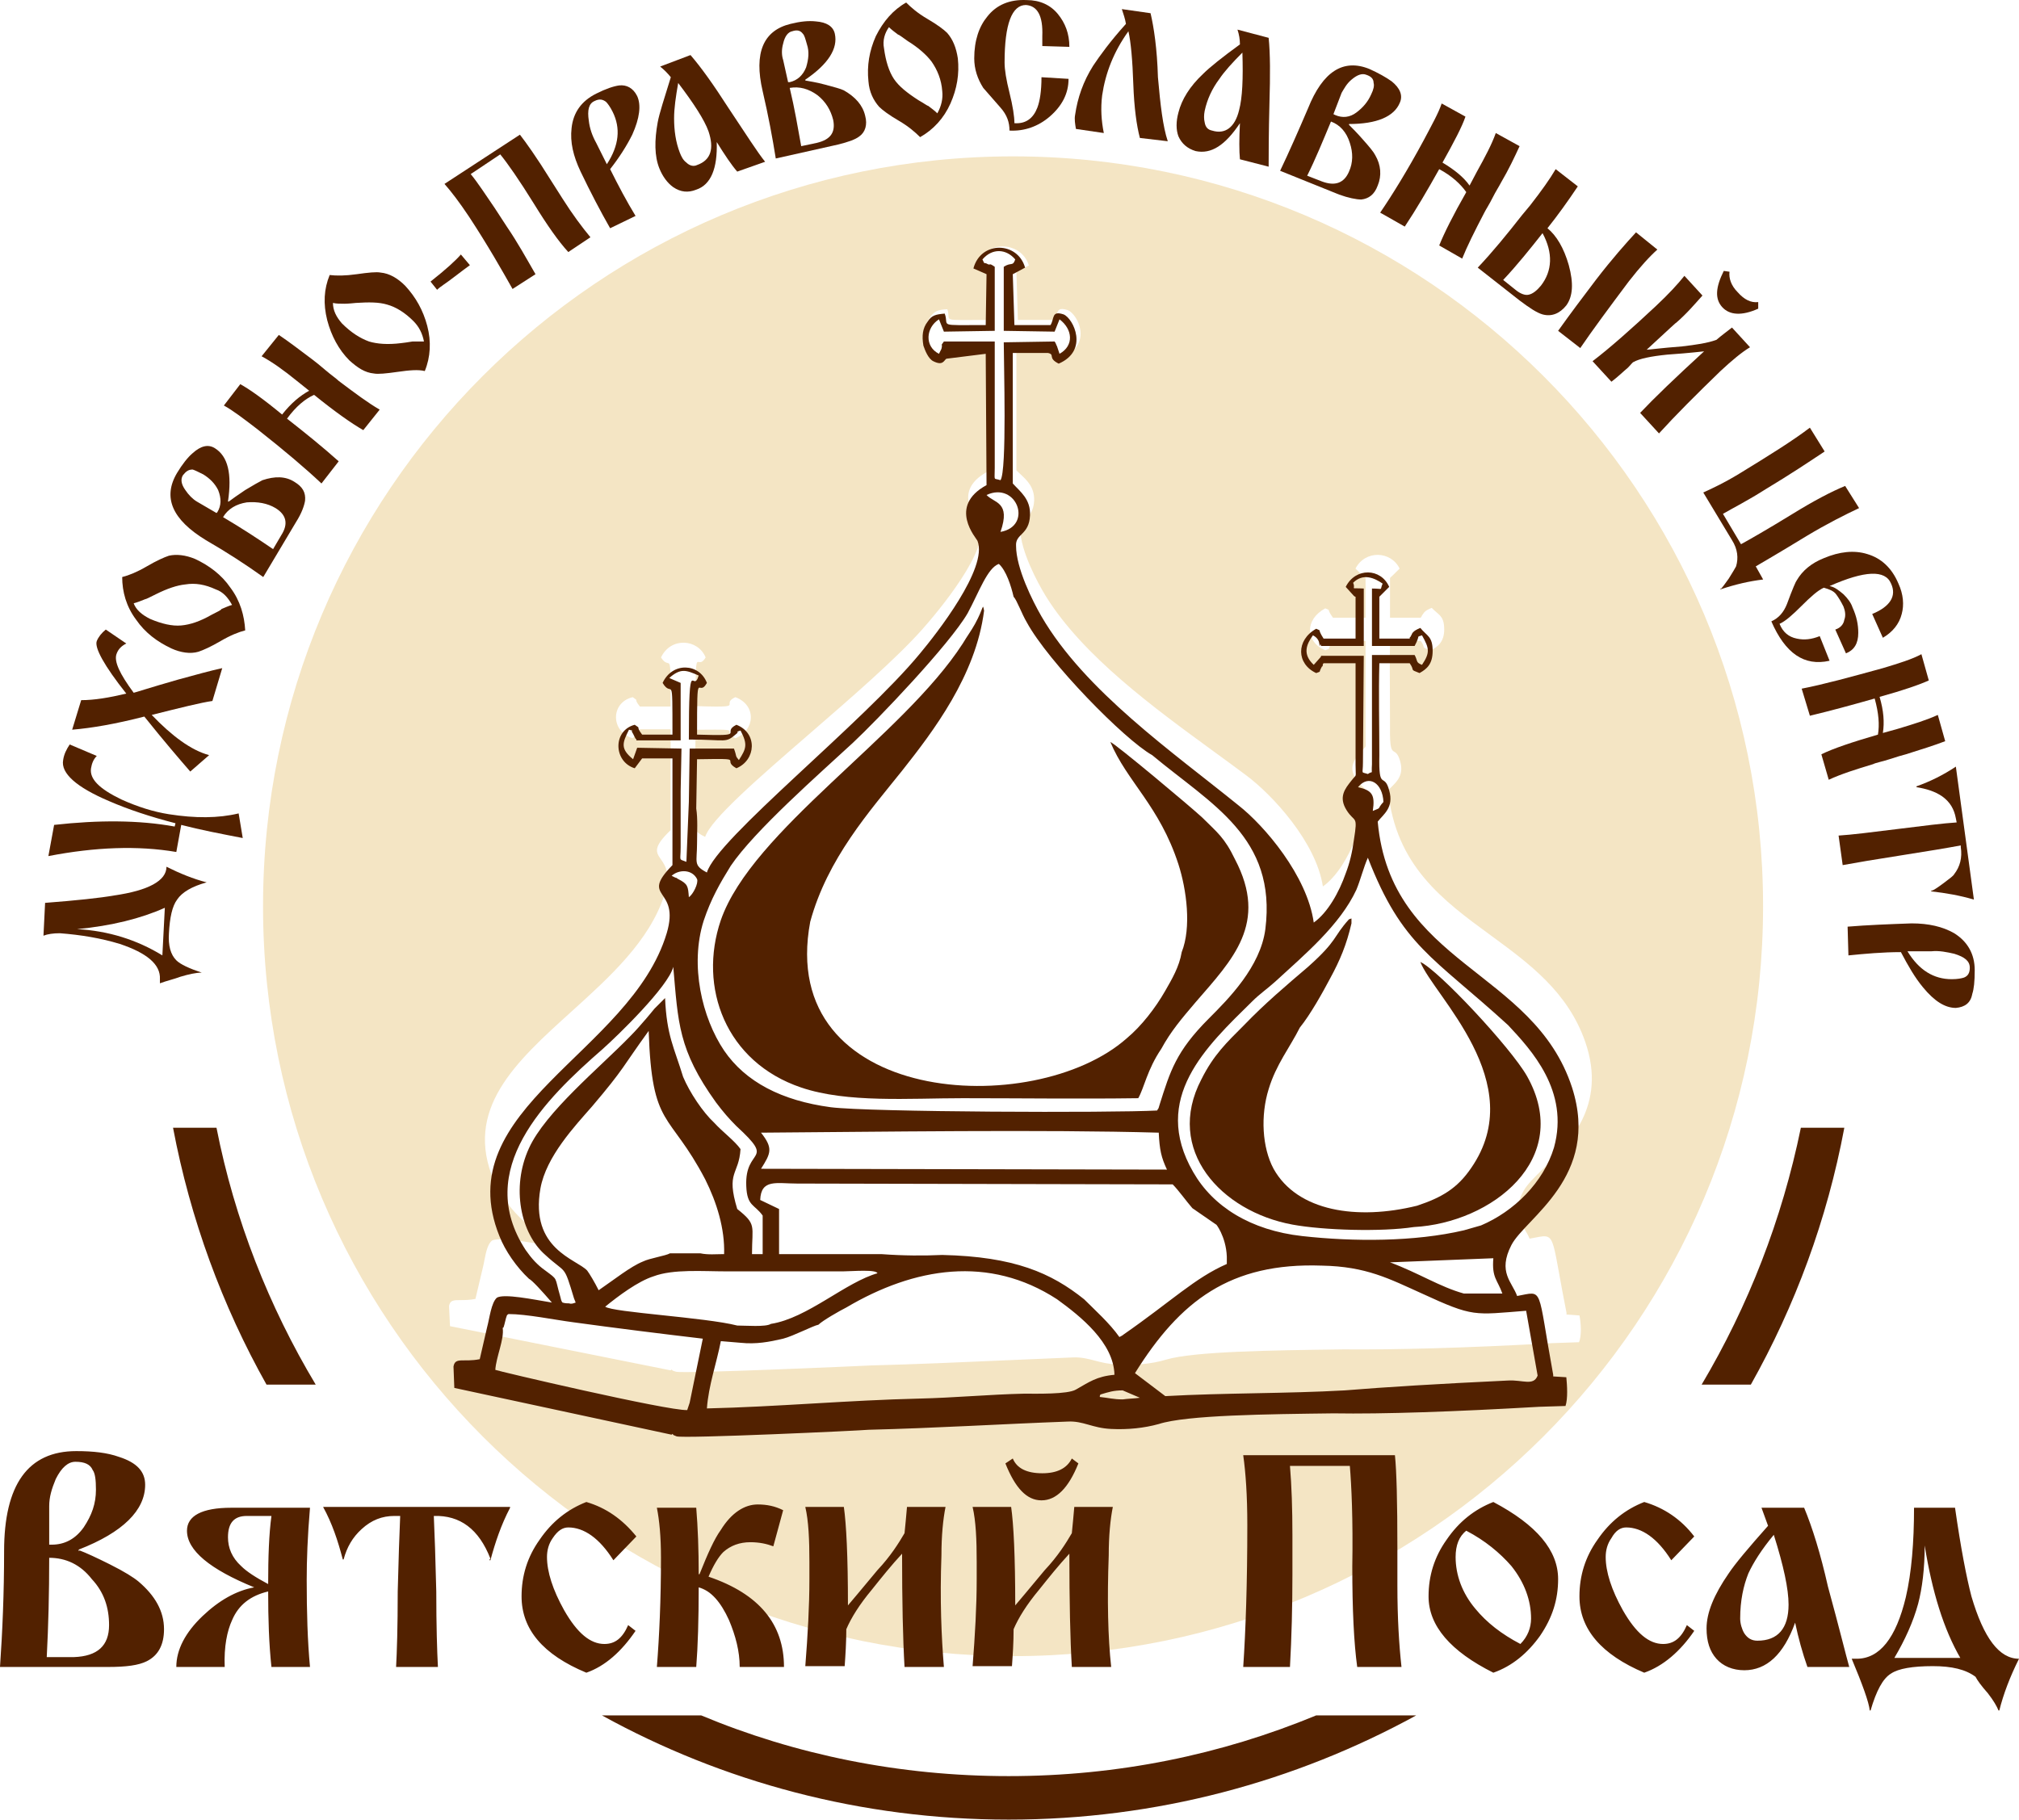 <svg width="284" height="256" viewBox="0 0 284 256" fill="none" xmlns="http://www.w3.org/2000/svg">
<path fill-rule="evenodd" clip-rule="evenodd" d="M142.5 233C200.766 233 248 185.766 248 127.5C248 69.234 200.766 22 142.5 22C84.234 22 37 69.234 37 127.5C37 185.766 84.234 233 142.5 233ZM77.129 175.209C76.713 175.144 76.274 175.073 75.824 175C73.207 174.575 70.215 174.089 69.236 174.518C68.588 174.982 68.345 176.236 68.126 177.365L68.126 177.366C68.049 177.765 67.975 178.147 67.887 178.475C67.718 179.197 67.549 179.904 67.381 180.611C67.212 181.317 67.043 182.023 66.875 182.745C66.038 182.906 65.346 182.907 64.793 182.909C63.83 182.911 63.293 182.912 63.164 183.75L63.299 186.576L94.332 192.794L94.467 192.669C94.544 192.741 94.562 192.776 94.589 192.803C94.633 192.846 94.699 192.866 95.074 192.983C96.019 193.297 121.384 192.166 122.531 192.103C128.893 191.937 135.166 191.659 141.449 191.381L141.451 191.381L141.453 191.381C144.629 191.24 147.807 191.099 151 190.973C152.143 190.941 153.037 191.173 154.002 191.424C154.916 191.662 155.894 191.917 157.207 191.978C159.568 192.103 161.929 191.915 164.02 191.287C167.902 190.123 179.035 189.975 188.282 189.852L188.981 189.842C196.132 189.905 206.184 189.654 218.395 188.963L222.105 188.837C222.51 187.895 222.375 186.074 222.173 185.069L220.351 184.944V184.692C219.904 182.444 219.58 180.648 219.323 179.219C218.684 175.676 218.451 174.388 217.752 174.041C217.352 173.842 216.8 173.95 215.933 174.12C215.699 174.166 215.441 174.216 215.157 174.267C214.982 173.822 214.732 173.41 214.479 172.991C213.657 171.635 212.801 170.22 214.347 167.484C214.834 166.622 215.826 165.651 216.993 164.508C220.675 160.902 226.107 155.582 222.982 146.569C220.535 139.536 215.096 135.553 209.667 131.576C202.975 126.675 196.298 121.785 195.255 111.21C195.401 111.041 195.57 110.874 195.745 110.7C196.55 109.906 197.496 108.972 196.942 107.064C196.652 106.082 196.362 105.906 196.12 105.76C195.743 105.532 195.484 105.375 195.525 102.354C195.525 100.993 195.518 99.64 195.51 98.289L195.51 98.281C195.495 95.58 195.48 92.889 195.525 90.169H199.843C200.152 90.577 200.205 90.793 200.24 90.931C200.295 91.155 200.301 91.178 201.26 91.489C202.272 90.986 203.149 90.295 203.149 88.537C203.149 87.063 202.685 86.669 202.05 86.129C201.846 85.955 201.624 85.766 201.395 85.522C200.483 85.871 200.296 86.181 200.19 86.356C200.163 86.402 200.141 86.438 200.113 86.464C200.045 86.527 199.978 86.652 199.978 86.715C199.94 86.715 199.923 86.755 199.904 86.801C199.889 86.837 199.873 86.876 199.843 86.904H195.525V81.314C195.548 81.293 195.577 81.259 195.607 81.224L195.608 81.223C195.668 81.153 195.728 81.084 195.728 81.126L196.875 79.995C195.66 77.483 192.017 77.357 190.668 79.995L191.882 81.188C191.882 81.188 192.017 81.251 192.085 81.314V86.904H187.497C186.969 86.166 186.926 85.94 186.908 85.85C186.904 85.829 186.902 85.815 186.895 85.804C186.882 85.784 186.854 85.772 186.774 85.74C186.704 85.711 186.594 85.666 186.418 85.585C183.517 87.155 183.585 90.295 186.418 91.489C186.65 91.389 186.773 91.351 186.841 91.33C186.889 91.315 186.908 91.309 186.918 91.296C186.925 91.287 186.927 91.275 186.931 91.254C186.944 91.186 186.973 91.03 187.227 90.609C187.295 90.609 187.362 90.484 187.362 90.421C187.362 90.358 187.43 90.232 187.497 90.169H192.085V103.673C192.085 104.06 192.094 104.331 192.101 104.527C192.111 104.833 192.115 104.957 192.069 105.058C192.037 105.126 191.982 105.183 191.89 105.279C191.796 105.377 191.664 105.515 191.478 105.745C190.533 106.813 189.589 107.944 190.803 109.702C191.153 110.209 191.441 110.471 191.659 110.668C192.194 111.154 192.295 111.245 191.815 113.659C191.545 115.292 191.208 116.674 190.601 118.118C189.656 120.63 187.97 123.394 186.081 124.713C185.136 118.495 178.997 111.838 175.287 109.074C173.857 108.004 172.349 106.903 170.799 105.772C162.253 99.536 152.408 92.351 147.155 83.952C145.873 81.879 143.579 77.483 143.512 74.531C143.481 73.793 143.85 73.427 144.276 73.004C144.793 72.491 145.394 71.895 145.468 70.448C145.526 68.564 144.494 67.603 143.475 66.655C143.306 66.497 143.136 66.339 142.972 66.178V48.781H147.964C148.424 48.866 148.452 49.017 148.492 49.226C148.539 49.477 148.602 49.814 149.449 50.225C153.766 48.467 151.607 44.196 150.191 43.63C148.952 43.231 148.824 43.646 148.641 44.234C148.565 44.479 148.48 44.754 148.302 45.012H143.175L142.972 38.229L144.726 37.35C143.647 33.833 138.452 33.707 137.305 37.413L139.127 38.229L139.059 45.012C138.134 45.012 137.361 45.016 136.716 45.02C134.267 45.033 133.648 45.037 133.48 44.763C133.423 44.67 133.417 44.546 133.41 44.379C133.4 44.165 133.388 43.881 133.258 43.505C131.976 43.568 131.436 43.756 130.829 44.635C130.154 45.515 129.952 46.52 130.222 47.776C130.424 48.404 130.964 49.471 131.639 49.848C132.789 50.437 133.106 49.976 133.341 49.633C133.369 49.593 133.395 49.554 133.421 49.52C133.434 49.503 133.447 49.486 133.46 49.471L139.059 48.781L139.127 66.24C134.062 68.823 136.92 72.459 137.68 73.426C137.77 73.541 137.831 73.618 137.845 73.652C139.329 77.232 131.976 86.024 129.682 88.599C126.007 92.722 119.818 98.083 113.965 103.153C106.71 109.437 99.973 115.273 99.189 117.741C97.63 116.99 97.656 116.638 97.765 115.191C97.793 114.822 97.826 114.383 97.84 113.847C97.84 113.475 97.844 113.094 97.848 112.711V112.707C97.861 111.541 97.874 110.349 97.772 109.263L97.84 102.668C102.614 102.628 102.614 102.639 102.617 102.97C102.618 103.154 102.621 103.436 103.439 103.861C106.205 102.794 106.475 99.214 103.439 98.083C102.618 98.465 102.627 98.767 102.633 98.985C102.645 99.377 102.648 99.501 97.84 99.339C97.84 93.047 97.899 93.058 98.314 93.137C98.524 93.176 98.825 93.233 99.257 92.493C98.177 89.856 94.332 89.604 92.983 92.493C93.406 93.163 93.697 93.227 93.896 93.271C93.953 93.284 94.003 93.295 94.046 93.318C94.332 93.471 94.332 94.159 94.332 99.402H90.014C89.508 98.774 89.508 98.617 89.508 98.531C89.508 98.444 89.508 98.428 89.002 98.083C85.832 98.837 85.899 102.982 89.002 103.861L90.014 102.605H94.332V116.799C91.8 119.223 92.265 119.891 92.968 120.901C93.594 121.802 94.409 122.975 93.455 125.906C91.362 132.391 85.764 137.453 80.37 142.331C72.547 149.405 65.153 156.091 69.506 166.165C70.383 168.174 72.002 170.31 73.689 171.817C74.296 172.32 75.645 173.638 77.129 175.209Z" fill="#F4E5C4"/>
<path d="M132.541 176.559C130.003 176.674 127.119 176.674 124.005 176.443H109.586V170.093L106.933 168.823C107.048 165.82 109.24 166.513 112.123 166.513L164.955 166.629C165.763 167.437 166.916 169.054 167.724 169.977L171.069 172.287C170.954 172.056 172.453 173.903 172.569 176.79C172.569 176.905 172.569 177.367 172.569 177.829C168.07 179.792 164.84 183.025 158.034 187.759C157.919 187.875 157.688 187.99 157.457 188.106C156.073 186.143 153.997 184.295 152.497 182.794C147.883 179.099 142.692 176.79 132.541 176.559ZM107.279 176.443H105.779C105.779 172.402 106.471 172.287 103.703 170.093C102.088 164.781 103.933 165.359 104.164 161.664C103.357 160.509 101.626 159.239 100.473 157.969C98.858 156.468 97.012 153.697 96.089 151.503C94.82 147.346 93.782 145.729 93.552 140.418L92.052 141.919C91.591 142.496 91.475 142.612 90.898 143.305C90.091 144.228 89.514 144.921 88.591 145.845C84.323 150.233 76.71 156.468 74.403 161.548C71.865 167.091 73.249 173.557 76.71 176.559C79.709 179.33 79.248 177.714 80.747 182.679L80.978 183.256C80.632 183.371 80.401 183.487 80.055 183.371C79.825 183.371 79.478 183.371 79.132 183.256C78.902 183.025 78.902 182.679 78.786 182.332C77.979 179.561 78.556 180.138 76.71 178.753C75.556 177.944 74.749 177.021 73.942 175.866C66.559 164.55 76.71 154.62 84.785 147.577C86.861 145.729 94.013 138.801 94.705 136.03C95.397 143.882 95.397 147.692 100.703 155.082C101.742 156.468 102.549 157.391 103.587 158.431C109.24 163.627 104.741 161.317 104.972 166.86C105.087 169.746 106.125 169.4 107.279 171.016V176.443ZM77.633 183.256C74.864 182.794 70.942 181.986 69.904 182.563C69.097 183.256 68.866 185.45 68.52 186.72C68.174 188.221 67.828 189.722 67.482 191.223C65.175 191.685 64.021 190.877 63.79 192.262L63.906 195.264L94.474 201.846L94.59 201.731C94.82 201.962 94.59 201.846 95.166 202.077C96.089 202.423 121.121 201.269 122.159 201.153C131.618 200.922 140.846 200.345 150.19 199.999C152.382 199.883 153.651 200.922 156.304 201.038C158.611 201.153 160.918 200.922 162.994 200.345C166.916 199.075 178.336 198.959 187.565 198.844C194.601 198.959 204.522 198.613 216.518 197.92L220.21 197.805C220.556 196.766 220.44 194.918 220.325 193.763L218.479 193.648V193.417C216.172 180.831 217.21 181.639 213.404 182.332C212.712 180.369 210.635 178.984 212.596 175.173C214.557 171.363 225.17 165.59 221.132 153.004C215.711 136.377 195.639 135.799 193.794 115.593C194.601 114.553 196.101 113.63 195.409 111.205C194.716 108.549 193.909 111.436 194.024 106.24C194.024 101.968 193.909 97.695 194.024 93.308H198.292C199.1 94.462 198.177 94.116 199.677 94.693C200.715 94.116 201.522 93.423 201.522 91.576C201.522 89.497 200.715 89.497 199.792 88.343C198.639 88.804 198.639 89.151 198.523 89.382C198.408 89.497 198.408 89.613 198.408 89.613C198.292 89.613 198.292 89.728 198.292 89.844H194.024V83.955C194.14 83.839 194.255 83.724 194.255 83.724L195.409 82.569C194.255 79.913 190.679 79.798 189.295 82.569L190.448 83.839C190.448 83.839 190.564 83.955 190.679 83.955V89.844H186.18C185.142 88.227 186.065 88.92 185.142 88.458C182.258 90.075 182.374 93.423 185.142 94.693C185.95 94.347 185.373 94.809 185.95 93.769C186.065 93.769 186.065 93.654 186.065 93.538C186.065 93.423 186.18 93.308 186.18 93.308H190.679V107.625C190.679 109.588 190.91 108.78 190.102 109.819C189.18 110.974 188.257 112.129 189.41 113.976C190.564 115.824 191.025 114.553 190.448 118.133C190.218 119.865 189.872 121.366 189.295 122.867C188.372 125.523 186.757 128.409 184.796 129.795C183.873 123.213 177.875 116.17 174.184 113.283C165.071 105.893 152.613 97.233 146.499 86.726C145.23 84.532 142.923 79.913 142.923 76.796C142.807 75.064 144.768 75.295 144.884 72.524C144.999 70.214 143.5 69.175 142.461 68.02V49.661H147.422C148.46 49.892 147.306 50.354 148.921 51.162C153.189 49.315 150.998 44.812 149.613 44.234C147.883 43.657 148.344 44.812 147.768 45.735H142.692L142.461 38.577L144.192 37.653C143.154 33.958 137.963 33.842 136.924 37.768L138.77 38.577L138.655 45.735C131.618 45.735 133.579 45.966 132.887 44.119C131.618 44.234 131.041 44.35 130.465 45.273C129.773 46.197 129.657 47.236 129.888 48.622C130.119 49.315 130.58 50.469 131.272 50.816C132.656 51.509 132.772 50.7 133.118 50.469L138.655 49.777L138.77 68.251C133.233 71.254 137.386 75.757 137.501 76.103C139.001 79.913 131.734 89.151 129.426 91.922C121.352 101.737 100.819 118.017 99.435 122.752C97.474 121.712 98.05 121.366 98.05 118.595C98.05 116.978 98.166 115.246 97.935 113.745L98.05 106.817C105.318 106.702 101.28 106.817 103.587 108.087C106.356 106.933 106.587 103.122 103.587 101.968C101.28 103.122 105.433 103.584 98.05 103.353C98.05 93.308 98.166 98.388 99.435 96.079C98.396 93.308 94.59 93.077 93.206 96.079C94.59 98.388 94.59 94.116 94.59 103.353H90.322C89.284 101.968 90.322 102.66 89.284 101.968C86.169 102.776 86.284 107.164 89.284 108.087L90.322 106.702H94.59V121.712C89.86 126.562 95.743 124.714 93.782 131.296C88.707 148.154 62.983 155.89 70.25 173.903C71.058 175.982 72.673 178.291 74.403 179.907C74.864 180.138 76.133 181.524 77.633 183.256ZM205.906 181.986C202.561 181.062 199.561 179.099 195.524 177.598L210.059 177.021C209.828 179.792 210.635 180.023 211.327 181.986C209.712 181.986 207.867 181.986 205.906 181.986ZM95.743 111.32L95.859 105.316L89.63 105.201L89.053 106.817C87.207 105.316 87.553 104.508 88.476 102.66C89.63 103.007 88.476 102.429 89.053 103.238L89.399 103.93C89.514 103.93 89.514 104.046 89.514 104.161H95.743V96.079L94.128 95.386C95.743 94 96.435 94.231 98.281 95.04C97.474 97.811 96.897 91.345 96.897 104.046C102.318 104.046 101.972 104.623 103.587 103.238C104.164 102.776 103.126 103.122 104.164 102.776C105.202 104.739 104.972 105.316 103.933 106.933C103.357 106.24 103.703 106.586 103.241 105.316H97.012L96.897 112.821L96.551 121.25C95.397 120.789 95.743 121.25 95.743 119.172V111.32ZM212.135 144.228C215.365 147.692 220.786 153.466 218.595 161.433C217.095 166.398 212.942 170.439 208.328 172.402L205.906 173.095C198.985 174.711 190.448 174.711 183.181 173.903C175.914 173.095 170.608 169.746 167.839 164.897C161.841 154.505 169.685 147.23 176.145 140.88C177.183 139.841 178.221 139.148 179.374 138.109C183.527 134.298 188.487 130.141 190.794 125.176C191.371 123.791 191.833 121.943 192.409 120.673C197.254 133.143 201.522 134.529 212.135 144.228ZM107.048 159.354C123.313 159.239 146.845 158.892 162.994 159.354C163.11 161.779 163.34 162.818 164.148 164.55L107.048 164.435C108.432 162.241 108.778 161.548 107.048 159.354ZM142.577 83.955C143.038 84.417 143.73 86.38 144.422 87.534C147.422 93.077 158.149 104.046 162.071 106.24C170.377 113.168 179.605 117.786 177.99 130.719C177.298 136.03 172.799 140.533 170.031 143.305C165.417 147.923 164.609 150.694 163.11 155.429C162.879 156.237 162.994 155.775 162.764 156.237C156.419 156.583 122.275 156.468 116.853 155.775C109.932 154.851 104.856 152.195 101.857 147.808C98.743 143.189 97.012 135.799 98.973 129.564C100.011 126.446 101.28 124.253 102.78 121.828C106.125 116.863 115.353 108.78 119.968 104.508C123.428 101.275 133.579 90.652 136.117 86.264C137.732 83.262 138.885 79.913 140.5 79.336C141.539 80.26 142.231 82.454 142.577 83.955ZM95.397 123.675C94.359 123.098 95.974 123.906 94.936 123.444L94.474 123.213C95.513 122.29 97.358 122.29 98.05 123.675C98.281 124.253 97.474 125.869 96.897 126.216C96.781 124.714 96.781 124.368 95.397 123.675ZM194.601 112.821C193.563 113.976 194.486 113.514 193.102 114.092C193.448 111.782 192.986 111.205 191.025 110.743C192.525 108.896 194.486 110.166 194.601 112.821ZM191.833 90.883V82.8C189.641 82.685 190.794 83.031 190.333 81.992C191.717 80.606 193.332 81.299 194.486 82.107C194.024 83.147 194.716 82.8 192.986 82.8V90.883H198.985C199.907 89.151 199.1 89.728 200.023 89.382C201.061 91.229 201.176 91.806 200.023 93.538C199.1 93.192 199.446 92.961 198.985 92.153H192.986C192.986 95.04 192.986 98.042 192.986 100.813V107.51C192.871 109.242 193.217 108.318 192.409 108.896C191.371 108.549 191.717 109.011 191.717 107.279L191.833 92.268H185.834C185.834 92.384 185.719 92.499 185.719 92.499L184.796 93.538C183.181 92.037 183.758 90.652 184.681 89.382C186.065 90.075 185.373 91.46 185.719 90.652C185.719 90.536 185.834 90.883 185.834 90.883H191.833ZM140.731 74.833C142.231 70.561 139.808 70.792 138.77 69.637C143.038 67.674 145.345 74.025 140.731 74.833ZM139.924 37.537C139.116 36.96 139.347 37.306 139.001 37.191C138.193 36.729 138.655 37.422 138.193 36.498C139.578 34.882 141.539 34.997 142.807 36.498C142.461 37.537 142.231 36.844 141.193 37.537V46.544L148.344 46.659L149.037 44.927C150.882 46.313 151.113 48.622 149.037 49.777L148.69 48.737C148.46 48.276 148.575 48.391 148.344 48.045L141.193 48.16C141.193 51.162 141.654 66.288 140.731 67.558C139.693 67.212 139.924 67.79 139.924 65.826V48.045H132.772C132.195 48.853 132.656 48.16 132.426 49.084L132.08 49.777C130.003 48.737 130.234 46.082 132.08 44.927L132.772 46.659L139.924 46.544V37.537ZM101.857 176.443H101.626C100.819 176.443 99.55 176.559 98.512 176.328H94.244C93.667 176.674 91.36 177.021 90.437 177.483C88.707 178.175 86.4 180.023 84.208 181.524C83.631 180.369 82.939 179.215 82.593 178.753C81.093 177.136 74.518 175.751 76.018 167.206C76.825 162.703 80.863 158.431 83.285 155.659C87.899 150.233 87.553 150.117 91.245 145.037C91.706 158.893 94.128 156.237 99.204 165.936C100.819 169.169 101.972 172.864 101.857 176.443ZM157.919 195.611L160.341 196.65C159.534 196.766 158.726 196.766 157.919 196.881C156.65 196.881 155.842 196.65 154.689 196.535C154.804 196.188 154.574 196.535 154.804 196.188C155.958 195.842 156.65 195.611 157.919 195.611ZM163.917 196.419L159.649 193.186C165.993 183.025 173.03 177.598 185.95 178.06C192.179 178.175 195.409 179.907 200.023 181.986C207.29 185.334 207.29 184.988 214.673 184.411L216.288 193.532C215.711 195.034 214.211 194.11 212.135 194.225C202.33 194.687 194.832 195.149 189.18 195.611C180.989 196.073 172.223 195.957 163.917 196.419ZM156.765 193.417C154.227 193.648 153.189 194.456 151.344 195.495C150.19 196.188 145.691 196.073 144.076 196.073C139.116 196.188 134.271 196.65 129.311 196.766C119.391 196.996 109.355 197.92 99.435 198.151C99.665 194.918 100.819 191.685 101.396 188.683L104.164 188.914C106.356 189.145 108.201 188.798 110.162 188.336C111.547 187.99 114.431 186.489 115.123 186.374C115.699 185.796 118.122 184.411 119.045 183.949C128.619 178.291 139.116 176.559 148.69 182.794C152.036 185.219 156.65 188.914 156.765 193.417ZM97.012 197.343L96.666 198.382C93.898 198.498 69.789 192.84 69.673 192.724C69.789 190.877 70.942 188.452 70.712 186.835C70.942 186.604 70.712 187.066 70.942 186.374L71.173 185.45C71.404 184.757 71.288 185.103 71.519 184.872C74.057 184.872 77.979 185.681 80.632 186.027C86.515 186.835 92.975 187.644 98.858 188.336L97.012 197.343ZM123.428 179.215L123.543 179.099C118.929 180.369 113.623 185.45 108.432 186.258C107.74 186.72 104.856 186.489 103.703 186.489C99.204 185.334 86.169 184.642 85.131 183.833C86.976 182.332 89.745 180.254 91.937 179.561C94.705 178.522 98.858 178.868 102.203 178.868C105.894 178.868 109.47 178.868 113.162 178.868C115.007 178.868 116.853 178.868 118.583 178.868C119.737 178.868 123.543 178.522 123.428 179.215Z" fill="#522100"/>
<path d="M174.991 144.228C172.569 146.653 170.723 148.385 168.993 151.849C163.802 161.779 171.761 170.439 181.797 172.287C186.18 173.095 194.37 173.326 198.869 172.633C209.828 172.056 221.363 163.049 214.788 151.387C212.481 147.346 202.33 136.492 199.792 135.337C201.638 140.071 215.249 152.311 206.944 164.319C204.983 167.206 202.791 168.476 199.331 169.631C190.91 171.709 182.489 170.439 179.144 164.435C177.529 161.433 177.298 156.93 178.452 153.235C179.49 149.771 181.451 147.346 182.835 144.575C184.335 142.727 186.065 139.61 187.103 137.647C188.487 135.106 189.41 132.913 190.102 129.91V129.218L189.756 129.333C187.449 131.873 188.257 132.22 183.989 136.03C180.874 138.686 177.875 141.226 174.991 144.228Z" fill="#522100"/>
<path d="M168.185 140.995C173.376 134.991 178.452 129.91 173.722 120.904C172.223 117.786 171.184 117.094 169.108 115.015C167.493 113.514 156.881 104.623 156.188 104.392C158.496 109.935 163.11 113.399 165.763 121.597C166.916 125.176 167.608 130.488 166.224 133.952C165.878 136.03 164.84 137.762 163.917 139.379C162.533 141.803 160.572 144.344 158.496 146.076C145.461 157.622 109.124 155.544 113.969 129.68C116.392 120.789 122.275 114.207 126.889 108.434C131.272 102.891 137.271 95.04 138.424 85.918C138.193 84.763 138.424 85.456 137.155 87.765C136.578 88.804 136.117 89.382 135.425 90.536C127.004 103.584 105.779 116.863 101.396 129.449C98.166 138.917 102.088 149.424 112.7 153.004C119.16 155.198 127.927 154.505 135.425 154.505C143.615 154.505 151.92 154.62 160.11 154.505C160.918 153.119 161.379 150.463 163.34 147.577C164.725 145.037 166.224 143.305 168.185 140.995Z" fill="#522100"/>
<path d="M259.43 158.662C257.007 171.594 252.509 183.718 246.279 194.803H239.358C245.933 183.718 250.663 171.594 253.316 158.662H259.43ZM199.215 241.336C182.143 250.688 162.648 256 141.885 256C121.121 256 101.626 250.688 84.669 241.336H98.627C111.893 246.878 126.543 249.88 141.885 249.88C157.227 249.88 171.761 246.878 185.142 241.336H199.215ZM37.49 194.803C31.261 183.718 26.762 171.478 24.34 158.662H30.453C32.991 171.594 37.836 183.833 44.411 194.803H37.49Z" fill="#522100"/>
<path d="M23.071 229.212C23.071 231.405 22.263 232.907 20.648 233.715C19.495 234.292 17.764 234.523 15.227 234.523H0C0.346 229.558 0.577 224.131 0.577 218.242C0.577 208.889 3.922 204.155 10.728 204.155C13.15 204.155 15.111 204.386 16.726 204.964C19.264 205.772 20.418 207.042 20.418 208.89C20.418 212.469 17.303 215.587 11.074 218.011V218.242L11.189 218.127C12.112 218.473 13.612 219.166 15.457 220.09C17.534 221.129 18.803 221.937 19.495 222.515C21.802 224.477 23.071 226.671 23.071 229.212ZM13.496 209.582C13.496 208.197 13.381 207.273 13.035 206.811C12.689 206.003 11.881 205.656 10.613 205.656C9.574 205.656 8.651 206.465 7.844 208.081C7.267 209.467 6.921 210.621 6.921 211.892V217.319H7.267C9.113 217.319 10.613 216.51 11.766 214.894C12.92 213.162 13.496 211.545 13.496 209.582ZM15.342 228.634C15.342 226.209 14.65 224.016 12.92 222.168C11.305 220.09 9.228 219.166 6.921 219.166C6.921 224.131 6.806 228.75 6.575 233.137H10.382C13.727 233.022 15.342 231.521 15.342 228.634ZM43.604 234.523H38.182C37.836 231.29 37.721 227.826 37.721 223.9C35.298 224.477 33.568 225.748 32.645 227.941C31.953 229.443 31.491 231.636 31.607 234.523H24.801C24.801 232.098 26.07 229.673 28.492 227.364C30.799 225.17 33.222 223.785 35.76 223.323C29.53 220.783 26.301 218.127 26.301 215.356C26.301 213.277 28.377 212.123 32.53 212.123H43.604C43.258 216.164 43.142 219.512 43.142 222.284C43.142 226.787 43.258 230.828 43.604 234.523ZM38.182 213.277H34.721C32.876 213.277 32.068 214.316 32.068 216.279C32.068 217.78 32.645 219.166 33.914 220.321C34.721 221.129 35.99 221.937 37.721 222.861C37.721 219.051 37.836 215.817 38.182 213.277ZM71.75 212.123C70.481 214.547 69.673 216.972 68.981 219.512H68.866V219.397L68.981 219.281C67.366 215.125 64.713 213.162 61.022 213.277C61.137 215.702 61.253 219.281 61.368 223.9C61.368 228.75 61.483 232.329 61.599 234.523H55.716C55.831 232.445 55.946 228.981 55.946 223.9C56.062 219.397 56.177 215.817 56.292 213.277H55.485C53.755 213.277 52.255 213.855 50.871 215.125C49.602 216.279 48.794 217.665 48.333 219.397H48.218C47.526 216.741 46.718 214.316 45.449 212.007H71.75V212.123ZM89.514 216.164L86.284 219.512C84.323 216.395 82.132 214.894 79.94 214.894C79.132 214.894 78.44 215.356 77.748 216.395C77.171 217.203 76.941 218.127 76.941 219.051C76.941 221.129 77.748 223.669 79.363 226.556C81.209 229.789 83.054 231.29 85.015 231.29C86.515 231.29 87.553 230.482 88.361 228.634L89.399 229.443C87.438 232.329 85.131 234.408 82.478 235.331C76.364 232.791 73.365 229.212 73.365 224.593C73.365 221.706 74.172 219.051 75.903 216.626C77.633 214.085 79.825 212.353 82.478 211.314C85.246 212.123 87.553 213.739 89.514 216.164ZM110.278 234.523H104.049C104.049 232.329 103.472 230.135 102.549 227.941C101.396 225.401 100.011 223.785 98.281 223.323C98.281 227.826 98.166 231.636 97.935 234.523H92.398C92.744 230.135 92.975 225.055 92.975 219.166C92.975 216.164 92.744 213.855 92.398 212.123H97.935C98.166 214.894 98.281 218.011 98.281 221.475H98.396C99.55 218.589 100.473 216.51 101.396 215.24C102.895 212.815 104.741 211.661 106.587 211.661C107.855 211.661 109.009 211.892 110.162 212.469L108.778 217.549C107.855 217.203 106.817 216.972 105.548 216.972C104.049 216.972 102.78 217.434 101.742 218.358C101.05 219.051 100.357 220.205 99.665 221.822C106.817 224.247 110.278 228.519 110.278 234.523ZM132.772 234.523H127.235C127.004 230.597 126.889 225.286 126.889 218.589C125.389 220.205 124.005 221.937 122.621 223.669C120.89 225.748 119.737 227.595 119.045 229.212C119.045 231.059 118.929 232.791 118.814 234.408H113.277C113.623 230.02 113.854 225.979 113.854 222.168V219.743C113.854 216.626 113.738 213.97 113.277 212.007H118.699C119.045 214.432 119.275 218.935 119.275 225.863C119.852 225.17 121.236 223.554 123.428 220.898C125.274 218.935 126.427 217.088 127.235 215.702C127.35 214.547 127.465 213.393 127.581 212.007H133.002C132.656 213.739 132.426 216.048 132.426 218.82C132.195 225.055 132.426 230.366 132.772 234.523ZM151.69 205.887C150.305 209.351 148.575 211.083 146.499 211.083C144.422 211.083 142.807 209.351 141.423 205.887L142.461 205.195C143.038 206.58 144.422 207.273 146.614 207.273C148.691 207.273 150.075 206.58 150.767 205.195L151.69 205.887ZM156.304 234.523H150.767C150.536 230.597 150.421 225.286 150.421 218.589C148.921 220.205 147.537 221.937 146.153 223.669C144.422 225.748 143.269 227.595 142.577 229.212C142.577 231.059 142.461 232.791 142.346 234.408H136.809C137.155 230.02 137.386 225.979 137.386 222.168V219.743C137.386 216.626 137.271 213.97 136.809 212.007H142.231C142.577 214.432 142.807 218.935 142.807 225.863C143.384 225.17 144.768 223.554 146.96 220.898C148.806 218.935 149.959 217.088 150.767 215.702C150.882 214.547 150.998 213.393 151.113 212.007H156.535C156.188 213.739 155.958 216.048 155.958 218.82C155.727 225.055 155.842 230.366 156.304 234.523ZM197.139 234.523H190.91C190.448 231.175 190.218 226.44 190.218 220.436C190.333 213.739 190.102 209.005 189.872 206.234H181.451C181.682 209.005 181.797 212.238 181.797 216.048V221.475C181.797 225.979 181.682 230.366 181.451 234.523H174.876C175.222 229.443 175.452 222.745 175.452 214.547C175.452 210.391 175.222 207.158 174.876 204.733H196.216C196.447 206.927 196.562 211.314 196.562 218.011V223.092C196.562 227.595 196.793 231.405 197.139 234.523ZM219.171 222.168C219.171 225.055 218.364 227.595 216.634 230.135C214.903 232.56 212.712 234.408 210.058 235.331C204.06 232.329 200.946 228.75 200.946 224.593C200.946 221.706 201.753 219.051 203.483 216.626C205.214 214.085 207.405 212.353 210.058 211.314C216.172 214.547 219.171 218.127 219.171 222.168ZM215.365 227.711C215.365 225.17 214.442 222.63 212.596 220.321C210.981 218.473 208.905 216.741 206.252 215.356C205.214 216.164 204.752 217.434 204.752 219.051C204.752 221.591 205.675 224.131 207.521 226.325C209.136 228.288 211.212 229.904 213.865 231.29C214.903 230.251 215.365 228.981 215.365 227.711ZM238.32 216.164L235.09 219.512C233.129 216.395 230.937 214.894 228.746 214.894C227.938 214.894 227.246 215.356 226.669 216.395C226.093 217.203 225.862 218.127 225.862 219.051C225.862 221.129 226.669 223.669 228.284 226.556C230.13 229.789 231.976 231.29 233.937 231.29C235.436 231.29 236.474 230.482 237.282 228.634L238.32 229.443C236.359 232.329 233.937 234.408 231.284 235.331C225.285 232.791 222.171 229.212 222.171 224.593C222.171 221.706 222.978 219.051 224.708 216.626C226.439 214.085 228.63 212.353 231.284 211.314C234.052 212.123 236.474 213.739 238.32 216.164ZM260.122 234.523H254.239C253.547 232.56 252.97 230.482 252.509 228.288C250.894 232.791 248.471 234.985 245.357 234.985C243.742 234.985 242.357 234.408 241.435 233.368C240.512 232.329 240.05 230.944 240.05 229.096C240.05 226.902 241.089 224.362 243.165 221.36C244.088 219.974 245.933 217.78 248.702 214.663L247.779 212.123H253.777C254.931 214.894 256.084 218.589 257.123 223.207C258.738 229.096 259.66 232.907 260.122 234.523ZM251.586 225.748C251.586 223.554 250.894 220.321 249.509 215.933C247.779 218.011 246.626 219.859 245.933 221.36C245.241 223.092 244.78 225.17 244.78 227.711C244.78 228.403 245.011 229.212 245.357 229.789C245.818 230.482 246.395 230.828 247.202 230.828C250.086 230.828 251.586 229.096 251.586 225.748ZM284 233.368C282.731 235.909 281.808 238.333 281.232 240.643H281.116C280.885 240.065 280.424 239.257 279.617 238.218C278.694 237.179 278.117 236.371 277.886 235.909C276.502 234.869 274.541 234.408 271.888 234.408C269.004 234.408 267.043 234.754 266.005 235.447C264.851 236.14 263.929 237.872 263.121 240.643H263.006C262.89 239.488 261.967 236.948 260.468 233.368H261.16C264.39 233.368 266.697 230.482 268.081 224.708C268.889 221.244 269.235 216.972 269.235 212.123H275.002C275.81 217.78 276.617 221.937 277.309 224.593C279.04 230.482 281.232 233.368 284 233.368ZM275.81 233.368C273.387 229.212 271.773 223.9 270.734 217.434C270.734 220.667 270.388 223.438 269.812 225.632C269.119 228.172 267.966 230.713 266.466 233.253H275.81V233.368Z" fill="#522100"/>
<path d="M23.417 121.943C25.262 122.867 27.223 123.675 29.069 124.137C26.993 124.714 25.608 125.523 24.916 126.562C24.224 127.486 23.878 129.102 23.763 131.296C23.647 133.028 23.994 134.298 24.801 135.106C25.378 135.684 26.647 136.261 28.377 136.838C27.57 136.838 26.531 137.069 25.378 137.416C24.455 137.762 23.417 137.993 22.494 138.339V137.762C22.609 135.684 20.648 134.067 16.842 132.797C14.188 131.989 11.42 131.527 8.421 131.296C7.498 131.296 6.69 131.411 6.114 131.642L6.344 127.024C10.843 126.677 14.073 126.331 16.034 125.985C20.879 125.292 23.417 123.906 23.417 121.943ZM23.186 127.717C19.841 129.218 15.688 130.257 10.843 130.719C15.227 130.95 19.264 132.22 22.84 134.414L23.186 127.717Z" fill="#522100"/>
<path d="M9.805 104.739L13.612 106.355C13.15 106.817 12.92 107.394 12.804 108.087C12.573 109.588 13.958 110.974 17.072 112.475C19.379 113.514 21.571 114.207 23.763 114.553C27.454 115.131 30.684 115.131 33.568 114.438L34.145 117.902C31.145 117.325 28.146 116.747 25.493 116.054L24.801 119.865C19.379 118.941 13.381 119.172 6.806 120.442L7.613 116.054C13.842 115.362 19.495 115.362 24.57 116.285L24.686 115.824C21.11 114.9 17.995 113.861 15.342 112.706C10.728 110.743 8.536 108.78 8.882 106.933C8.998 106.124 9.344 105.432 9.805 104.739Z" fill="#522100"/>
<path d="M14.881 88.573L17.764 90.536C17.072 90.883 16.611 91.345 16.38 92.037C16.034 93.077 16.842 94.809 18.803 97.464C18.918 97.464 20.994 96.772 25.032 95.617C27.57 94.924 29.646 94.347 31.261 94L29.877 98.619C28.262 98.85 25.493 99.543 21.34 100.582C24.224 103.584 26.877 105.547 29.415 106.24L26.762 108.549C25.262 106.817 23.071 104.277 20.302 100.813C16.265 101.852 12.92 102.429 10.151 102.66L11.42 98.504C13.266 98.504 15.342 98.157 17.764 97.58C14.65 93.654 13.266 91.114 13.612 90.19C13.842 89.613 14.304 89.035 14.881 88.573Z" fill="#522100"/>
<path d="M27.454 78.643C29.415 79.567 31.145 80.837 32.414 82.685C33.799 84.532 34.375 86.611 34.491 88.689C33.568 88.92 32.414 89.382 31.03 90.19C29.646 90.998 28.608 91.46 27.916 91.691C26.762 92.037 25.378 91.806 24.109 91.229C22.148 90.305 20.418 89.035 19.149 87.188C17.764 85.34 17.188 83.262 17.188 81.184C18.11 80.953 19.264 80.491 20.648 79.683C22.032 78.874 23.071 78.412 23.763 78.181C24.801 77.951 26.07 78.066 27.454 78.643ZM30.338 82.916C28.838 82.223 27.454 81.992 26.07 82.223C24.916 82.338 23.532 82.8 21.917 83.608C20.994 84.07 20.533 84.301 20.418 84.301C19.841 84.532 19.264 84.763 18.803 84.879C19.149 85.802 19.956 86.495 21.11 87.072C22.725 87.765 24.224 88.112 25.493 87.996C26.762 87.881 28.146 87.419 29.761 86.495C30.684 86.033 31.145 85.802 31.145 85.687C31.722 85.456 32.184 85.225 32.645 85.109C32.068 84.07 31.376 83.262 30.338 82.916Z" fill="#522100"/>
<path d="M41.412 67.79C42.565 68.482 43.027 69.29 42.911 70.445C42.796 71.138 42.45 72.177 41.643 73.447L37.029 81.184C34.606 79.452 31.953 77.72 28.954 75.988C24.224 73.101 22.84 69.983 24.916 66.519C25.608 65.365 26.416 64.326 27.108 63.748C28.262 62.709 29.3 62.478 30.223 63.055C32.068 64.21 32.645 66.635 32.068 70.561H32.184C32.645 70.214 33.453 69.637 34.491 68.944C35.644 68.251 36.452 67.79 36.913 67.559C38.643 66.981 40.143 66.981 41.412 67.79ZM28.608 66.75C27.916 66.404 27.454 66.173 27.108 66.058C26.531 66.058 26.185 66.288 25.724 66.866C25.378 67.443 25.493 68.136 26.07 68.944C26.531 69.637 27.108 70.214 27.685 70.561L30.453 72.177L30.569 72.062C31.145 71.138 31.145 70.099 30.684 68.944C30.223 68.02 29.53 67.328 28.608 66.75ZM38.759 71.484C37.605 70.792 36.221 70.561 34.721 70.676C33.222 70.907 32.068 71.6 31.376 72.754C33.914 74.256 36.221 75.757 38.413 77.258L39.566 75.295C40.604 73.678 40.258 72.408 38.759 71.484Z" fill="#522100"/>
<path d="M53.409 57.628L51.102 60.515C49.487 59.591 47.179 57.975 44.18 55.55C42.911 56.127 41.643 57.167 40.374 58.899C43.027 60.977 45.449 62.94 47.641 64.903L45.218 68.02C43.027 65.942 40.028 63.402 36.221 60.4C34.26 58.899 32.76 57.744 31.491 57.051L33.798 54.049C35.067 54.742 37.028 56.127 39.682 58.321C40.95 56.705 42.219 55.666 43.488 54.973L41.758 53.587C39.912 52.086 38.297 50.931 36.798 50.123L39.22 47.121C40.604 48.045 42.104 49.199 43.95 50.585C44.411 50.931 44.988 51.393 45.795 52.086C46.603 52.779 47.295 53.241 47.641 53.587C49.948 55.319 51.794 56.705 53.409 57.628Z" fill="#522100"/>
<path d="M56.985 40.193C58.484 41.809 59.522 43.657 60.099 45.851C60.676 48.045 60.56 50.239 59.753 52.202C58.83 51.971 57.561 52.086 55.946 52.317C54.331 52.548 53.178 52.663 52.601 52.548C51.332 52.432 50.294 51.74 49.141 50.7C47.641 49.199 46.603 47.236 46.026 45.043C45.449 42.733 45.565 40.655 46.372 38.692C47.295 38.807 48.564 38.807 50.179 38.577C51.794 38.346 52.947 38.23 53.524 38.346C54.793 38.461 55.946 39.154 56.985 40.193ZM58.138 45.158C56.985 44.003 55.716 43.195 54.447 42.849C53.293 42.502 51.909 42.502 50.063 42.618C49.025 42.733 48.448 42.733 48.448 42.733C47.872 42.733 47.295 42.733 46.834 42.618C46.834 43.657 47.295 44.581 48.102 45.504C49.371 46.775 50.64 47.583 51.909 48.045C53.062 48.391 54.562 48.507 56.408 48.276C57.446 48.16 57.907 48.045 58.023 48.045C58.599 48.045 59.176 48.045 59.638 48.045C59.407 46.89 58.946 45.966 58.138 45.158Z" fill="#522100"/>
<path d="M66.097 37.306C65.636 37.653 64.829 38.23 63.79 39.038C62.752 39.847 61.945 40.309 61.483 40.77L60.56 39.616C62.752 37.884 64.136 36.614 64.829 35.805L66.097 37.306Z" fill="#522100"/>
<path d="M83.054 33.38L79.94 35.459C78.556 33.958 76.941 31.648 75.095 28.646C73.019 25.298 71.404 22.988 70.366 21.718L66.213 24.49C67.251 25.76 68.289 27.376 69.558 29.224L71.288 31.879C72.788 34.073 74.057 36.383 75.326 38.577L72.096 40.655C70.596 37.999 68.635 34.535 65.982 30.494C64.598 28.415 63.444 26.914 62.522 25.875L73.134 18.947C73.942 19.986 75.441 22.065 77.517 25.413L79.132 27.953C80.517 30.147 81.901 31.995 83.054 33.38Z" fill="#522100"/>
<path d="M89.63 13.52C90.206 14.79 89.976 16.638 88.937 18.947C88.13 20.564 87.092 22.18 85.823 23.797C86.976 26.106 88.13 28.3 89.399 30.378L85.823 32.11C84.439 29.686 83.054 27.03 81.67 24.143C80.632 21.949 80.171 19.986 80.401 18.023C80.632 15.83 81.785 14.213 83.862 13.174C85.246 12.481 86.284 12.135 87.092 12.019C88.13 11.904 89.053 12.366 89.63 13.52ZM86.169 15.714C85.823 15.021 85.477 14.559 85.246 14.329C84.785 13.982 84.323 13.867 83.631 14.213C82.824 14.559 82.593 15.483 82.824 16.984C82.939 18.023 83.285 19.063 83.862 20.102L85.362 23.104C87.092 20.448 87.323 18.023 86.169 15.714Z" fill="#522100"/>
<path d="M107.625 22.758L103.703 24.143C102.895 23.219 101.972 21.834 100.819 19.986C100.934 23.681 100.011 25.991 97.935 26.683C96.781 27.145 95.743 27.03 94.705 26.337C93.898 25.76 93.206 24.836 92.744 23.681C92.052 21.949 92.052 19.755 92.513 17.215C92.744 15.945 93.436 13.867 94.359 10.864C93.898 10.287 93.436 9.825 92.859 9.363L97.128 7.747C98.627 9.479 100.357 11.904 102.434 15.137C104.972 18.947 106.587 21.487 107.625 22.758ZM99.665 18.485C99.088 16.869 97.589 14.559 95.397 11.673C95.051 13.636 94.82 15.252 94.82 16.638C94.82 18.37 95.051 19.986 95.628 21.487C95.859 22.065 96.089 22.527 96.551 22.873C97.012 23.335 97.589 23.45 98.05 23.219C100.011 22.527 100.473 20.91 99.665 18.485Z" fill="#522100"/>
<path d="M121.698 16.291C122.044 17.562 121.698 18.601 120.89 19.178C120.314 19.64 119.275 19.986 117.891 20.333L109.124 22.296C108.663 19.409 108.086 16.291 107.279 12.827C106.01 7.401 107.394 4.283 111.201 3.359C112.585 3.013 113.738 2.897 114.777 3.013C116.276 3.128 117.199 3.706 117.43 4.745C117.891 6.823 116.507 9.017 113.277 11.211V11.326C113.854 11.442 114.777 11.557 116.045 11.904C117.314 12.25 118.237 12.481 118.699 12.712C120.314 13.636 121.352 14.79 121.698 16.291ZM113.508 6.246C113.277 5.438 113.162 4.976 112.931 4.745C112.585 4.283 112.123 4.167 111.431 4.398C110.855 4.514 110.393 5.091 110.162 6.13C109.932 6.939 109.932 7.747 110.162 8.44L110.855 11.557H111.085C112.123 11.326 112.931 10.634 113.392 9.479C113.738 8.324 113.854 7.285 113.508 6.246ZM117.199 16.869C116.853 15.483 116.161 14.329 115.007 13.405C113.738 12.481 112.47 12.135 111.085 12.366C111.777 15.252 112.239 18.023 112.7 20.564L114.892 20.102C116.853 19.64 117.545 18.601 117.199 16.869Z" fill="#522100"/>
<path d="M134.733 8.209C134.963 10.403 134.617 12.481 133.695 14.559C132.772 16.638 131.272 18.254 129.426 19.294C128.734 18.601 127.812 17.793 126.427 16.984C125.043 16.176 124.12 15.483 123.659 15.021C122.851 14.098 122.275 12.943 122.159 11.442C121.929 9.248 122.275 7.17 123.197 5.091C124.236 3.013 125.62 1.396 127.465 0.357C128.158 1.05 129.08 1.858 130.465 2.666C131.849 3.475 132.772 4.167 133.233 4.629C134.041 5.553 134.502 6.708 134.733 8.209ZM132.541 12.827C132.426 11.211 131.849 9.825 131.041 8.671C130.349 7.747 129.196 6.708 127.696 5.784C126.889 5.207 126.427 4.86 126.312 4.86C125.851 4.514 125.389 4.167 125.043 3.821C124.466 4.629 124.12 5.669 124.351 6.823C124.582 8.555 125.043 10.056 125.735 11.095C126.427 12.135 127.581 13.058 129.196 14.098C130.003 14.559 130.465 14.906 130.58 14.906C131.041 15.252 131.503 15.599 131.849 15.945C132.426 14.906 132.656 13.867 132.541 12.827Z" fill="#522100"/>
<path d="M150.305 11.095C150.305 13.174 149.383 14.906 147.652 16.407C146.037 17.793 144.076 18.485 142 18.37C142 17.215 141.654 16.176 140.731 15.137C139.924 14.213 139.116 13.289 138.309 12.366C137.501 11.095 137.04 9.71 137.04 8.209C137.04 5.669 137.732 3.706 138.885 2.32C140.154 0.703 142 -0.105 144.422 0.011C146.268 0.011 147.768 0.703 148.806 1.974C149.844 3.244 150.421 4.745 150.421 6.592L146.614 6.477V5.091C146.729 2.205 145.922 0.819 144.307 0.703C142.346 0.703 141.308 3.359 141.308 8.786C141.308 9.825 141.539 11.211 142 13.058C142.461 14.906 142.692 16.407 142.692 17.331C144.307 17.446 145.345 16.638 145.922 15.137C146.268 14.213 146.499 12.827 146.499 10.864L150.305 11.095Z" fill="#522100"/>
<path d="M164.263 19.871L160.341 19.409C159.88 17.677 159.534 15.137 159.418 11.904C159.303 8.44 159.072 5.899 158.726 4.398C156.65 7.285 155.496 10.287 155.035 13.405C154.804 15.252 154.92 16.984 155.266 18.716L151.344 18.139C151.228 17.446 151.113 16.753 151.228 16.176C151.574 13.751 152.382 11.442 153.766 9.248C154.689 7.862 156.188 5.784 158.38 3.359C158.265 2.666 158.034 1.974 157.803 1.281L161.841 1.858C162.302 3.821 162.764 6.823 162.879 10.864C163.225 14.79 163.571 17.793 164.263 19.871Z" fill="#522100"/>
<path d="M178.452 23.45L174.414 22.411C174.299 21.256 174.299 19.524 174.414 17.331C172.338 20.448 170.377 21.718 168.185 21.256C167.032 20.91 166.224 20.217 165.763 19.178C165.417 18.254 165.417 17.1 165.763 15.83C166.224 13.982 167.378 12.135 169.223 10.403C170.146 9.479 171.877 8.093 174.414 6.246C174.414 5.553 174.299 4.86 174.068 4.167L178.452 5.322C178.682 7.516 178.682 10.634 178.567 14.444C178.452 18.832 178.452 21.834 178.452 23.45ZM174.299 15.483C174.76 13.751 174.876 11.095 174.76 7.401C173.376 8.786 172.223 10.056 171.53 11.095C170.492 12.481 169.8 13.982 169.454 15.599C169.339 16.176 169.339 16.753 169.454 17.215C169.569 17.908 169.916 18.254 170.492 18.37C172.338 18.947 173.722 17.908 174.299 15.483Z" fill="#522100"/>
<path d="M193.794 26.106C193.332 27.376 192.525 27.954 191.487 28.069C190.794 28.069 189.641 27.838 188.372 27.376L180.067 24.028C181.336 21.372 182.604 18.485 183.989 15.252C186.065 10.056 188.949 8.209 192.64 9.71C193.909 10.287 194.947 10.864 195.755 11.442C196.908 12.366 197.37 13.405 196.908 14.444C196.101 16.407 193.678 17.446 189.756 17.446V17.562C190.218 18.023 190.91 18.716 191.717 19.64C192.64 20.679 193.217 21.372 193.448 21.834C194.255 23.219 194.37 24.721 193.794 26.106ZM189.756 24.143C190.333 22.873 190.333 21.487 189.872 20.102C189.41 18.601 188.487 17.562 187.219 17.1C186.065 19.871 185.027 22.411 183.873 24.721L185.95 25.529C187.795 26.221 189.064 25.76 189.756 24.143ZM192.871 13.289C193.217 12.597 193.332 12.019 193.217 11.673C193.217 11.095 192.871 10.749 192.179 10.518C191.602 10.287 190.91 10.518 190.102 11.211C189.41 11.788 189.064 12.481 188.718 13.058L187.565 16.061L187.795 16.176C188.833 16.638 189.872 16.522 190.794 15.83C191.717 15.137 192.409 14.329 192.871 13.289Z" fill="#522100"/>
<path d="M205.675 36.383L202.445 34.535C203.137 32.803 204.406 30.263 206.252 27.03C205.444 25.875 204.175 24.721 202.445 23.797C200.83 26.683 199.215 29.455 197.6 31.879L194.14 29.916C195.87 27.376 197.946 24.028 200.253 19.755C201.407 17.562 202.33 15.945 202.791 14.559L206.136 16.407C205.675 17.793 204.522 19.986 202.907 22.873C204.637 23.912 205.906 24.951 206.713 26.106L207.751 24.143C208.905 22.065 209.828 20.333 210.405 18.716L213.75 20.564C213.058 22.065 212.25 23.797 211.097 25.76C210.866 26.222 210.405 26.914 209.943 27.838C209.482 28.762 209.02 29.455 208.79 29.916C207.405 32.572 206.367 34.651 205.675 36.383Z" fill="#522100"/>
<path d="M220.325 42.964C219.402 44.119 218.249 44.581 216.98 44.234C216.172 44.003 215.134 43.311 213.75 42.271L207.867 37.653C209.943 35.459 212.02 32.919 214.096 30.263L215.249 28.877C216.864 26.799 218.018 25.182 218.825 23.797L221.94 26.222C220.556 28.3 219.056 30.378 217.672 32.11C218.941 33.15 219.979 34.882 220.671 37.306C221.363 39.847 221.248 41.694 220.325 42.964ZM216.749 40.193C218.364 38.115 218.479 35.574 216.98 32.803C215.249 34.997 213.404 37.306 211.443 39.385L213.173 40.77C213.865 41.348 214.557 41.579 215.019 41.463C215.595 41.348 216.172 40.886 216.749 40.193ZM222.286 48.968L219.171 46.544C220.902 44.119 222.632 41.809 224.478 39.385C226.785 36.383 228.746 34.189 230.13 32.688L233.129 35.112C232.091 36.036 230.707 37.537 229.092 39.616C226.323 43.311 224.016 46.428 222.286 48.968Z" fill="#522100"/>
<path d="M233.36 60.977L230.707 58.09C232.668 56.012 235.667 53.125 239.704 49.43C239.589 49.43 237.859 49.661 234.513 49.892C232.206 50.123 230.591 50.469 229.784 50.931C229.669 50.931 229.438 51.278 228.976 51.74C228.284 52.317 227.592 53.01 226.669 53.703L224.016 50.816C226.439 48.968 229.438 46.313 232.898 43.08C234.744 41.348 236.013 39.962 236.936 38.807L239.474 41.579C238.435 42.733 237.282 44.119 235.667 45.505C236.128 45.043 234.744 46.313 231.63 49.199C231.976 49.199 233.591 48.968 236.59 48.737C238.551 48.507 240.166 48.276 241.435 47.814C242.242 47.121 243.05 46.544 243.626 46.082L246.164 48.853C245.011 49.546 243.626 50.7 242.011 52.202C238.551 55.55 235.667 58.437 233.36 60.977ZM247.318 43.426C245.011 44.465 243.28 44.35 242.242 43.195C241.204 42.041 241.319 40.424 242.473 38.115L243.28 38.23C243.165 39.154 243.511 40.193 244.434 41.117C245.357 42.156 246.279 42.618 247.318 42.502V43.426Z" fill="#522100"/>
<path d="M248.01 81.53C246.049 81.761 244.088 82.223 242.011 82.916V82.8H242.127C242.242 82.685 242.588 82.223 243.165 81.415C243.742 80.491 244.088 79.913 244.203 79.683C244.549 78.528 244.434 77.258 243.626 75.988L239.589 69.29C240.858 68.713 242.588 67.905 244.665 66.635C248.817 64.095 252.163 62.016 254.585 60.169L256.661 63.517C254.585 64.903 251.816 66.75 248.356 68.829C245.818 70.445 243.742 71.484 242.357 72.293L244.895 76.565C246.164 75.872 248.587 74.487 252.163 72.293C255.162 70.445 257.584 69.175 259.545 68.367L261.506 71.484C259.545 72.408 257.007 73.678 254.124 75.41C249.971 77.951 247.548 79.336 246.972 79.683L248.01 81.53Z" fill="#522100"/>
<path d="M257.353 92.961C253.777 93.769 251.124 91.922 249.163 87.419C250.201 86.957 250.894 86.149 251.355 84.994C252.162 82.8 252.624 81.761 252.739 81.645C253.547 80.26 254.816 79.221 256.546 78.528C258.738 77.604 260.814 77.373 262.66 77.951C264.621 78.528 266.12 79.913 267.043 82.107C267.735 83.608 267.851 85.109 267.504 86.38C267.158 87.765 266.236 88.92 264.851 89.728L263.352 86.38C265.89 85.34 266.812 83.839 266.005 82.107C265.197 80.144 262.314 80.26 257.353 82.454C258.045 82.569 258.622 83.031 259.314 83.608C259.891 84.186 260.353 84.763 260.583 85.456C261.16 86.726 261.391 87.881 261.391 89.035C261.391 90.536 260.814 91.46 259.66 91.922L258.161 88.573C258.853 88.343 259.314 87.881 259.43 87.188C259.66 86.611 259.545 85.918 259.314 85.34C258.968 84.648 258.622 84.07 258.276 83.608C257.93 83.147 257.353 82.916 256.546 82.685C255.738 83.031 254.7 83.955 253.431 85.225C252.162 86.495 251.124 87.419 250.317 87.765C250.778 88.92 251.586 89.613 252.739 89.844C253.777 90.075 254.816 89.959 255.969 89.497L257.353 92.961Z" fill="#522100"/>
<path d="M257.238 109.704L256.2 106.124C257.815 105.316 260.583 104.392 264.159 103.353C264.39 101.968 264.275 100.351 263.698 98.273C260.468 99.196 257.469 100.005 254.585 100.697L253.431 96.887C256.431 96.31 260.237 95.27 264.851 94C267.158 93.308 269.004 92.73 270.273 92.037L271.311 95.732C270.042 96.31 267.735 97.118 264.39 98.042C264.967 100.005 265.082 101.621 264.851 103.122L266.928 102.545C269.235 101.852 271.08 101.275 272.58 100.582L273.618 104.277C272.119 104.854 270.273 105.432 268.081 106.124C267.62 106.24 266.812 106.471 265.774 106.817C264.736 107.164 263.929 107.279 263.467 107.51C261.16 108.203 258.968 108.896 257.238 109.704Z" fill="#522100"/>
<path d="M277.656 126.562C275.695 125.985 273.734 125.638 271.657 125.407V125.292C271.657 125.292 271.657 125.292 271.773 125.292C271.888 125.292 272.465 124.945 273.387 124.253C274.31 123.56 274.772 123.213 274.887 122.982C275.695 121.943 276.041 120.673 275.81 119.172V118.941C273.964 119.288 271.196 119.749 267.504 120.327C263.813 120.904 261.045 121.366 259.199 121.712L258.622 117.556C260.468 117.44 263.236 117.094 266.928 116.632C270.619 116.17 273.387 115.824 275.233 115.708L275.118 115.131C274.887 113.861 274.31 112.821 273.157 112.013C272.119 111.32 270.965 110.974 269.581 110.743V110.628C271.542 109.935 273.387 109.011 275.118 107.856L277.656 126.562Z" fill="#522100"/>
<path d="M275.118 141.803C273.618 141.803 272.119 140.88 270.504 138.917C269.35 137.531 268.427 135.915 267.389 133.952C264.851 133.952 262.314 134.183 260.006 134.414L259.891 130.372C262.66 130.141 265.659 130.026 268.889 129.91C271.311 129.91 273.272 130.372 274.887 131.296C276.733 132.451 277.771 134.183 277.771 136.492C277.771 138.109 277.656 139.148 277.425 139.841C277.194 141.111 276.387 141.688 275.118 141.803ZM274.541 137.762C275.348 137.762 275.925 137.647 276.271 137.531C276.848 137.3 277.079 136.838 277.079 136.146C277.079 135.222 276.387 134.645 274.887 134.183C273.849 133.952 272.811 133.721 271.657 133.836H268.312C269.927 136.492 272.003 137.762 274.541 137.762Z" fill="#522100"/>
</svg>
